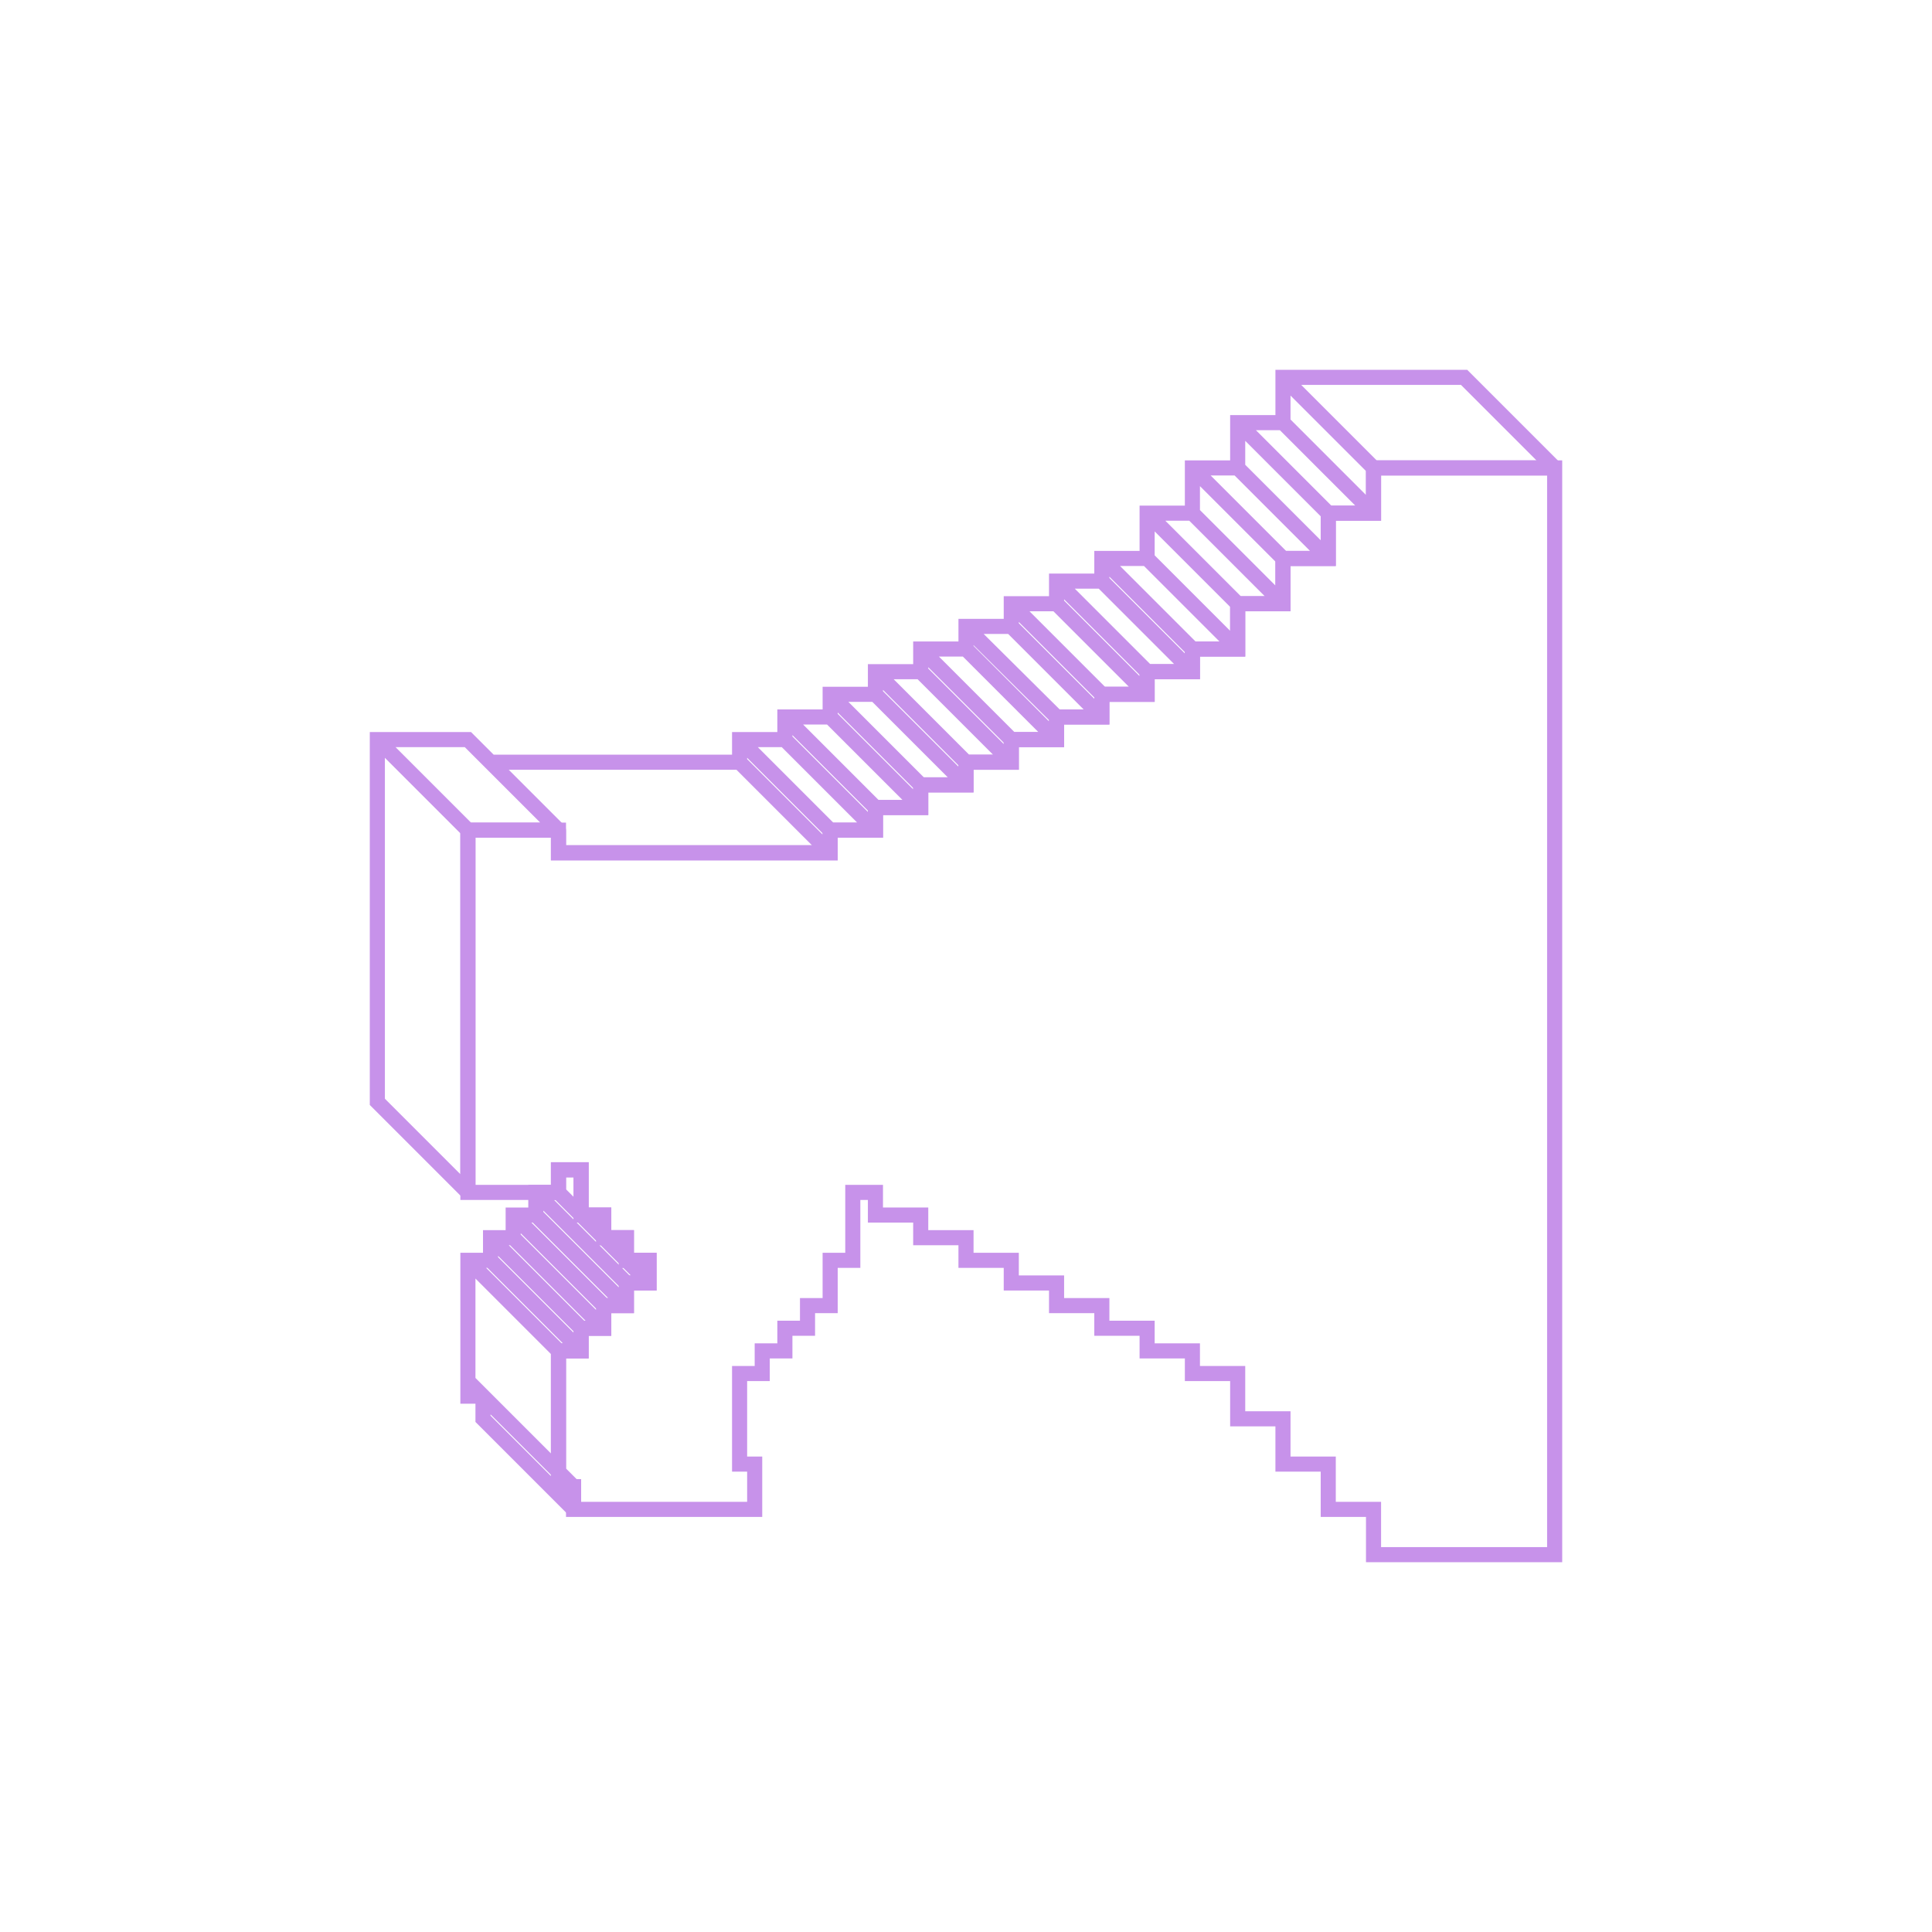 <svg xmlns="http://www.w3.org/2000/svg" width="256" height="256" viewBox="0 0 256 256">
  <g fill="#C792EA" fill-opacity="0" fill-rule="evenodd" stroke="#C792EA" stroke-width="2" transform="translate(50 50)">
    <polygon fill="none" points="24 63 60 63 60 60 66 60 66 57 72 57 72 54 78 54 78 51 84 51 84 48 90 48 90 45 96 45 96 42 102 42 102 39 108 39 108 36 114 36 114 30 120 30 120 24 126 24 126 18 132 18 132 12 156 12 156 156 132 156 132 150 126 150 126 144 120 144 120 138 114 138 114 132 108 132 108 129 102 129 102 126 96 126 96 123 90 123 90 120 84 120 84 117 78 117 78 114 72 114 72 111 66 111 66 108 63 108 63 117 60 117 60 123 57 123 57 126 54 126 54 129 51 129 51 132 48 132 48 144 50 144 50 150 26 150 26 147 24 147 24 129 27 129 27 126 30 126 30 123 33 123 33 120 36 120 36 117 33 117 33 114 30 114 30 111 27 111 27 105 24 105 24 108 12 108 12 60 24 60"/>
    <path fill="none" d="M25.787 149.787L14 138 14 135 26 147 14 135 12 135 12 117 15 117 27 129 15 117 15 114 18 114 30 126 18 114 18 111 21 111 33 123 21 111 21 108 24 108 36 120 24 108 24 105 27 105 27 111 30 111 30 114 33 114 33 117 36 117 36 120 33 120 21 108 33 120 33 123 30 123 18 111 30 123 30 126 27 126 15 114 27 126 27 129 24 129 12 117 24 129 24 147 26 147 26 149.698 26 149.698C26 149.767 25.944 149.823 25.875 149.823 25.842 149.823 25.81 149.81 25.787 149.787zM15 51L48 51 60 63 48 51 48 48 54 48 66 60 54 48 54 45 60 45 72 57 60 45 60 42 66 42 78 54 66 42 66 39 72 39 84 51 72 39 72 36 78 36 90 48 78 36 78 33 84 33 96 45 84 33 84 30 90 30 102 42 90 30 90 27 96 27 108 39 96 27 96 24 102 24 114 36 102 24 102 18 108 18 120 30 108 18 108 12 114 12 126 24 114 12 114 6 120 6 132 18 120 6 120 0 144 0 155.787 11.787 155.787 11.787C155.835 11.835 155.835 11.915 155.787 11.963 155.763 11.987 155.731 12 155.698 12L132 12 120 0 132 12 132 18 126 18 114 6 126 18 126 24 120 24 108 12 120 24 120 30 114 30 102 18 114 30 114 36 108 36 96 24 108 36 108 39 102 39 90 27 102 39 102 42 96 42 84 30 96 42 96 45 90 45 77.912 33 90 45 90 48 84 48 72 36 84 48 84 51 78 51 66 39 78 51 78 54 72 54 60 42 72 54 72 57 66 57 54 45 66 57 66 60 60 60 48 48 60 60 60 63 24 63 24 60.052 24 60.052C24 60.019 23.987 59.987 23.963 59.963L12 48 23.787 59.787 23.787 59.787C23.835 59.835 23.835 59.915 23.787 59.963 23.763 59.987 23.731 60 23.698 60L12 60 0 48 12 60 12 107.698 12 107.698C12 107.767 11.944 107.823 11.875 107.823 11.842 107.823 11.81 107.81 11.787 107.787L3.51403266e-14 96 3.51403266e-14 48 12 48 15 51z"/>
  </g>
</svg>
